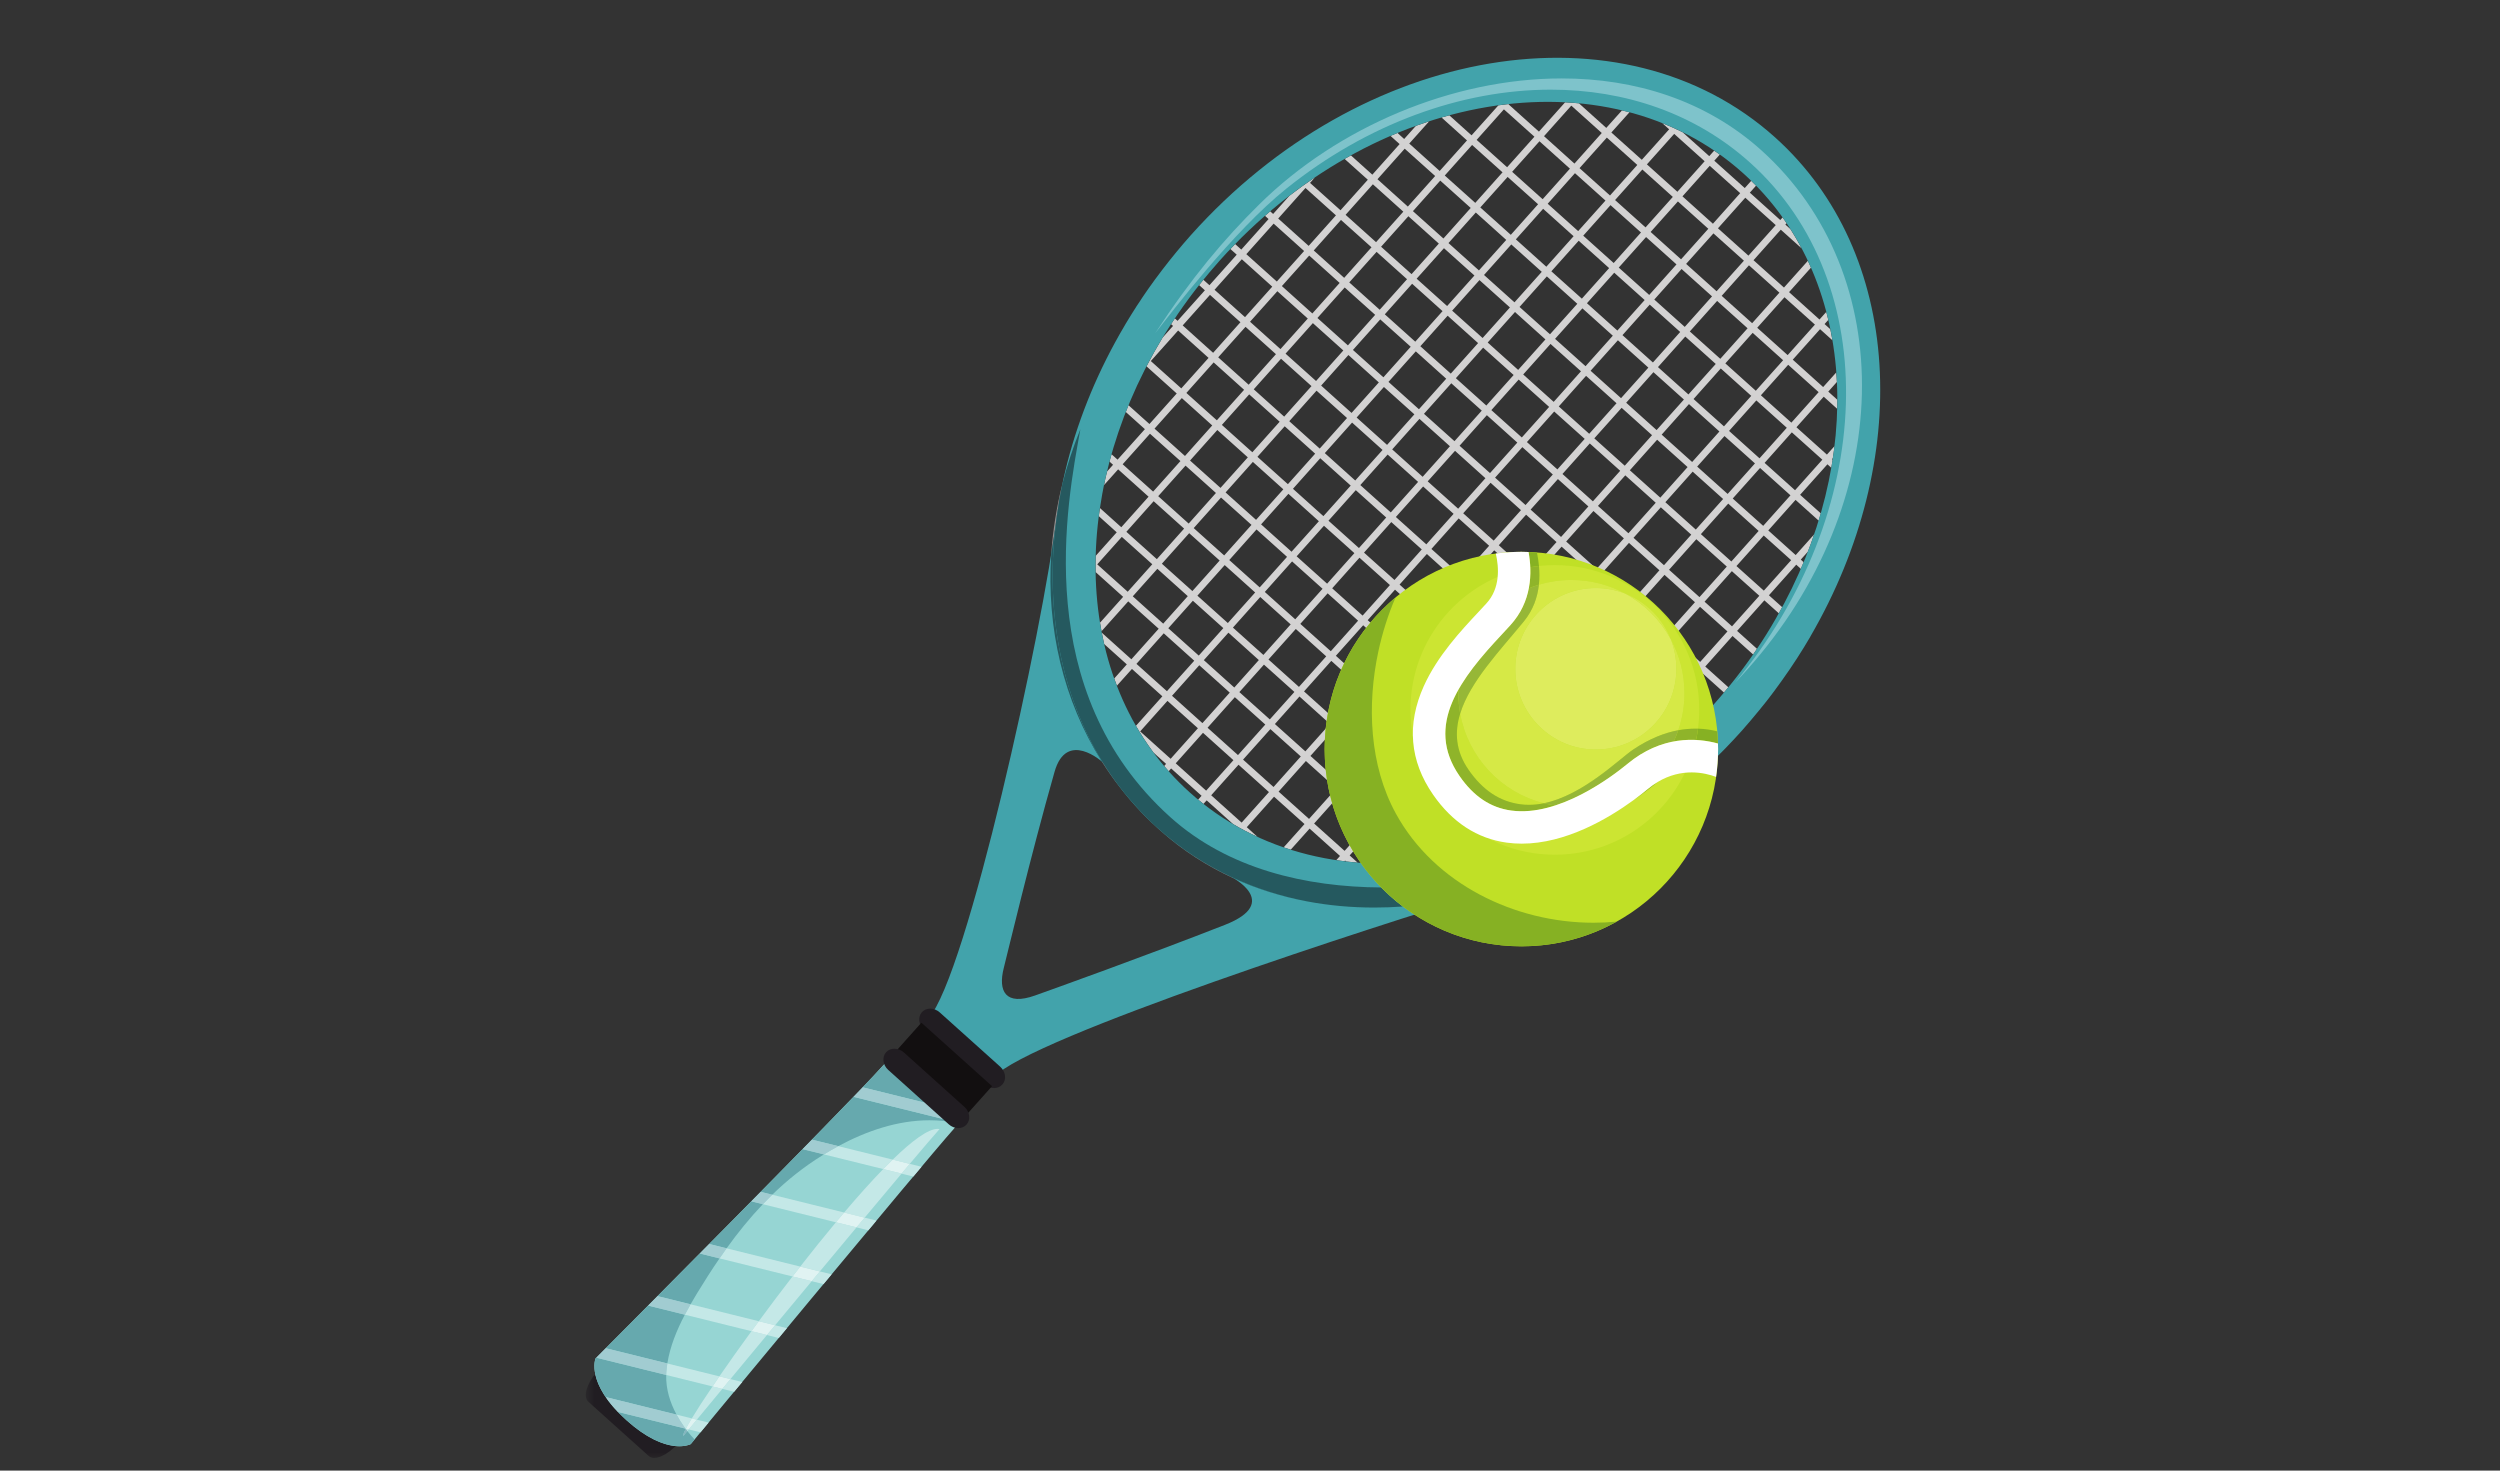 <svg width="204" height="120" viewBox="0 0 204 120" fill="none" xmlns="http://www.w3.org/2000/svg">
<rect x="0" y="0" width="204" height="120" fill="#333333" stroke="none"/>
<g id="1">
<g id="Clip path group">
<mask id="mask0_1975_3189" style="mask-type:luminance" maskUnits="userSpaceOnUse" x="47" y="110" width="11" height="10">
<g id="d120456079">
<path id="Vector" d="M47.74 110.416H57.012V119.266H47.74V110.416Z" fill="white"/>
</g>
</mask>
<g mask="url(#mask0_1975_3189)">
<g id="Group">
<path id="Vector_2" d="M55.283 117.83C54.441 118.779 53.39 119.217 52.939 118.812L48.004 114.377C47.553 113.972 47.875 112.875 48.718 111.93C49.568 110.985 50.615 110.544 51.069 110.949L56.001 115.384C56.452 115.789 56.133 116.886 55.283 117.83Z" fill="#211D22"/>
</g>
</g>
</g>
<path id="Vector_3" d="M48.59 110.857C48.59 110.857 47.777 112.888 51.112 115.881C54.441 118.874 56.363 117.84 56.363 117.84C56.363 117.84 75.269 94.991 77.833 92.116C80.398 89.245 75.163 83.477 72.068 86.937C68.973 90.401 48.59 110.857 48.59 110.857Z" fill="#96D5D3"/>
<path id="Vector_4" d="M56.087 116.777C56.044 116.717 55.998 116.661 55.955 116.602C55.958 116.596 55.962 116.589 55.965 116.586L56.199 116.642C56.163 116.688 56.123 116.731 56.087 116.777ZM56.861 115.845L56.449 115.743C56.861 115.061 57.437 114.169 58.141 113.135L58.941 113.333C58.145 114.291 57.44 115.144 56.861 115.845ZM59.6 112.533L58.701 112.312C59.471 111.193 60.36 109.942 61.319 108.625L62.583 108.937C61.526 110.215 60.515 111.43 59.6 112.533ZM63.248 108.141L61.918 107.811C62.794 106.619 63.722 105.385 64.67 104.16L66.234 104.545C65.23 105.754 64.222 106.965 63.248 108.141ZM66.899 103.748L65.299 103.353C66.267 102.112 67.248 100.894 68.21 99.738L69.892 100.153C68.927 101.309 67.92 102.52 66.899 103.748ZM70.557 99.36L68.881 98.942C69.997 97.628 71.077 96.419 72.072 95.395L73.566 95.767C72.677 96.824 71.653 98.046 70.557 99.36ZM74.235 94.971L72.842 94.625C74.429 93.078 75.736 92.116 76.51 92.116C76.563 92.116 76.615 92.12 76.665 92.129L76.618 92.189C76.2 92.653 75.358 93.641 74.235 94.971Z" fill="#C4E8E7"/>
<path id="Vector_5" d="M56.364 117.84C56.364 117.84 56.472 117.708 56.679 117.461C56.475 117.705 56.364 117.84 56.364 117.84Z" fill="#ADC6D0"/>
<path id="Vector_6" d="M55.435 118.015C55.339 118.015 55.237 118.011 55.125 118.001C54.23 117.919 52.864 117.458 51.112 115.881C49.354 114.304 48.748 112.994 48.57 112.108C48.521 111.864 48.501 111.654 48.501 111.476C48.501 111.074 48.59 110.857 48.59 110.857C48.59 110.857 48.873 110.574 49.38 110.063C49.018 110.425 48.771 110.676 48.662 110.788L54.361 112.197C54.335 113.352 54.668 114.436 55.208 115.433L49.426 114.001C49.68 114.38 50.006 114.785 50.417 115.213L55.935 116.576C55.942 116.586 55.949 116.592 55.955 116.602C55.787 116.925 55.718 117.122 55.761 117.168C55.86 117.05 55.968 116.922 56.087 116.777C56.271 117.01 56.469 117.241 56.679 117.461C56.472 117.708 56.363 117.84 56.363 117.84C56.363 117.84 56.044 118.015 55.435 118.015ZM54.454 111.258L49.429 110.014C51.382 108.055 56.432 102.975 61.309 98.029L62.247 98.263C61.18 99.386 60.202 100.594 59.29 101.862L57.868 101.51C57.611 101.77 57.354 102.03 57.101 102.287L58.714 102.685C58.066 103.623 57.453 104.591 56.854 105.576C56.683 105.859 56.515 106.142 56.35 106.432L53.654 105.763C53.394 106.03 53.137 106.287 52.89 106.537L55.883 107.278C55.224 108.536 54.681 109.856 54.454 111.258ZM61.358 97.977C63.017 96.294 64.654 94.628 66.142 93.111C65.931 93.328 65.714 93.548 65.497 93.769L67.232 94.2C67.182 94.227 67.136 94.26 67.087 94.289C65.582 95.221 64.239 96.298 63.014 97.489L62.072 97.256C61.835 97.496 61.598 97.736 61.358 97.977ZM68.404 93.525L66.254 92.995C68.993 90.193 71.206 87.902 72.068 86.937C72.747 86.18 73.527 85.864 74.304 85.864C74.515 85.864 74.722 85.887 74.93 85.93C75.252 87.451 76.694 88.712 78.248 88.936C78.601 89.854 78.633 90.835 78.159 91.662C77.386 91.494 76.612 91.415 75.838 91.415C73.25 91.415 70.709 92.284 68.404 93.525ZM70.396 88.725C70.162 88.969 69.912 89.229 69.648 89.502L78.133 91.603L76.655 90.272L70.396 88.725Z" fill="#66A9AE"/>
<path id="Vector_7" d="M55.761 117.169C55.718 117.123 55.787 116.925 55.955 116.603C55.998 116.662 56.044 116.718 56.087 116.777C55.968 116.922 55.86 117.05 55.761 117.169Z" fill="#85B5BE"/>
<path id="Vector_8" d="M57.16 116.879L56.199 116.642C56.396 116.405 56.617 116.135 56.86 115.845L57.822 116.082C57.785 116.122 57.753 116.161 57.72 116.201C57.512 116.454 57.325 116.681 57.16 116.879ZM55.965 116.586L55.935 116.576C55.892 116.514 55.846 116.454 55.803 116.392C55.586 116.082 55.385 115.763 55.208 115.434L56.449 115.743C56.245 116.076 56.083 116.359 55.965 116.586Z" fill="#C4E8E7"/>
<path id="Vector_9" d="M56.199 116.642L55.965 116.586C56.083 116.359 56.245 116.076 56.449 115.743L56.86 115.845C56.617 116.135 56.396 116.405 56.199 116.642Z" fill="#E0F3F2"/>
<path id="Vector_10" d="M55.935 116.576L50.417 115.213C50.006 114.785 49.68 114.38 49.426 114.001L55.208 115.434C55.386 115.763 55.587 116.082 55.804 116.392C55.847 116.454 55.893 116.514 55.935 116.576Z" fill="#A1CCD1"/>
<path id="Vector_11" d="M59.919 113.547C60.127 113.297 60.344 113.037 60.564 112.773C60.344 113.037 60.13 113.297 59.919 113.547Z" fill="white"/>
<path id="Vector_12" d="M59.903 113.57L58.941 113.333C59.155 113.076 59.376 112.806 59.6 112.533L60.564 112.773C60.344 113.037 60.126 113.297 59.919 113.547C59.912 113.554 59.906 113.564 59.903 113.57ZM58.141 113.135L54.361 112.197C54.365 112.026 54.374 111.855 54.398 111.68C54.411 111.539 54.431 111.397 54.453 111.259L58.701 112.312C58.507 112.596 58.319 112.869 58.141 113.135Z" fill="#C4E8E7"/>
<path id="Vector_13" d="M58.941 113.333L58.141 113.136C58.319 112.869 58.507 112.596 58.701 112.312L59.6 112.533C59.376 112.806 59.155 113.076 58.941 113.333Z" fill="#E0F3F2"/>
<path id="Vector_14" d="M54.361 112.197L48.662 110.788C48.771 110.676 49.018 110.426 49.38 110.064C49.393 110.05 49.41 110.031 49.429 110.014L54.453 111.259C54.431 111.397 54.411 111.539 54.398 111.68C54.374 111.855 54.365 112.026 54.361 112.197Z" fill="#A1CCD1"/>
<path id="Vector_15" d="M63.547 109.178H63.544C63.764 108.915 63.985 108.645 64.209 108.378C63.985 108.645 63.764 108.915 63.547 109.178Z" fill="white"/>
<path id="Vector_16" d="M63.544 109.178L62.583 108.938C62.804 108.674 63.024 108.408 63.248 108.141L64.209 108.378C63.986 108.645 63.765 108.915 63.544 109.178ZM61.319 108.625L55.883 107.278C56.034 106.992 56.189 106.712 56.35 106.432L61.918 107.812C61.717 108.085 61.516 108.358 61.319 108.625Z" fill="#C4E8E7"/>
<path id="Vector_17" d="M62.583 108.938L61.318 108.625C61.516 108.358 61.717 108.085 61.918 107.812L63.248 108.141C63.024 108.407 62.803 108.674 62.583 108.938Z" fill="#E0F3F2"/>
<path id="Vector_18" d="M55.883 107.278L52.89 106.537C53.137 106.287 53.393 106.03 53.654 105.764L56.35 106.432C56.189 106.712 56.034 106.992 55.883 107.278Z" fill="#A1CCD1"/>
<path id="Vector_19" d="M67.195 104.782L66.234 104.545C66.454 104.278 66.675 104.015 66.899 103.748L67.86 103.985C67.64 104.252 67.416 104.516 67.195 104.782ZM64.67 104.16L58.714 102.685C58.901 102.408 59.093 102.135 59.29 101.862L65.299 103.353C65.088 103.62 64.881 103.89 64.67 104.16Z" fill="#C4E8E7"/>
<path id="Vector_20" d="M66.234 104.545L64.67 104.16C64.881 103.89 65.088 103.62 65.299 103.354L66.899 103.749C66.675 104.015 66.454 104.279 66.234 104.545Z" fill="#E0F3F2"/>
<path id="Vector_21" d="M58.714 102.685L57.101 102.287C57.354 102.03 57.611 101.77 57.868 101.51L59.29 101.862C59.093 102.135 58.902 102.409 58.714 102.685Z" fill="#A1CCD1"/>
<path id="Vector_22" d="M70.853 100.394C71.057 100.147 71.258 99.906 71.459 99.666C71.262 99.906 71.061 100.147 70.853 100.394ZM61.309 98.03H61.305C61.325 98.013 61.341 97.993 61.358 97.977C61.341 97.993 61.325 98.013 61.309 98.03Z" fill="white"/>
<path id="Vector_23" d="M70.853 100.394L69.892 100.153C70.116 99.887 70.34 99.62 70.557 99.36L71.515 99.597C71.499 99.62 71.479 99.643 71.459 99.666C71.258 99.906 71.058 100.147 70.853 100.394ZM68.21 99.739L62.247 98.263C62.497 98 62.754 97.743 63.014 97.49L68.881 98.942C68.661 99.202 68.437 99.469 68.21 99.739Z" fill="#C4E8E7"/>
<path id="Vector_24" d="M69.892 100.153L68.21 99.738C68.437 99.468 68.66 99.201 68.881 98.941L70.557 99.359C70.34 99.62 70.116 99.886 69.892 100.153Z" fill="#E0F3F2"/>
<path id="Vector_25" d="M62.247 98.263L61.309 98.03C61.325 98.013 61.342 97.993 61.358 97.977C61.598 97.737 61.835 97.496 62.072 97.256L63.014 97.49C62.754 97.743 62.497 98 62.247 98.263Z" fill="#A1CCD1"/>
<path id="Vector_26" d="M66.142 93.111C66.178 93.071 66.218 93.032 66.254 92.996C66.218 93.032 66.178 93.075 66.142 93.111Z" fill="white"/>
<path id="Vector_27" d="M74.524 96.005L73.566 95.768C73.797 95.491 74.02 95.224 74.234 94.971L75.193 95.208C75.011 95.422 74.827 95.642 74.636 95.873C74.6 95.916 74.561 95.959 74.524 96.005ZM72.071 95.395L67.231 94.2C67.613 93.967 68.005 93.739 68.404 93.525L72.842 94.625C72.592 94.869 72.335 95.126 72.071 95.395Z" fill="#C4E8E7"/>
<path id="Vector_28" d="M73.567 95.767L72.072 95.395C72.335 95.126 72.592 94.869 72.842 94.625L74.235 94.971C74.021 95.224 73.797 95.491 73.567 95.767Z" fill="#E0F3F2"/>
<path id="Vector_29" d="M67.232 94.201L65.497 93.769C65.714 93.549 65.931 93.328 66.142 93.111C66.178 93.075 66.218 93.032 66.254 92.996L68.404 93.526C68.005 93.74 67.614 93.967 67.232 94.201Z" fill="#A1CCD1"/>
<path id="Vector_30" d="M78.133 91.603L69.648 89.502C69.912 89.229 70.162 88.969 70.396 88.725L76.655 90.273L78.133 91.603Z" fill="#A1CCD1"/>
<path id="Vector_31" d="M81.113 87.882C83.974 84.679 112.829 75.358 120.727 72.984C118.508 71.413 100.433 71.535 100.433 71.535C100.433 71.535 104.637 73.633 99.949 75.47C93.525 77.989 85.962 80.695 84.461 81.232C82.064 82.088 81.415 80.906 81.913 78.966C82.216 77.788 84.086 69.882 86.051 62.981C87.036 59.518 89.969 62.188 89.969 62.188C89.969 62.188 88.471 37.297 86.249 42.002C85.077 51.553 78.887 79.605 75.775 83.085C72.667 86.565 78.255 91.083 81.113 87.882Z" fill="#42A3AB"/>
<path id="Vector_32" d="M148.401 31.999L146.175 34.488L143.689 32.256L145.915 29.767L148.401 31.999ZM143.577 37.399L141.091 35.163L143.317 32.674L145.803 34.907L143.577 37.399ZM140.976 40.306L138.49 38.074L140.719 35.581L143.205 37.814L140.976 40.306ZM138.378 43.213L135.893 40.981L138.122 38.486L140.607 40.718L138.378 43.213ZM135.781 46.121L133.295 43.885L135.524 41.396L138.006 43.628L135.781 46.121ZM133.183 49.025L130.697 46.792L132.923 44.3L135.409 46.535L133.183 49.025ZM130.582 51.935L128.099 49.7L130.325 47.211L132.811 49.443L130.582 51.935ZM127.984 54.842L125.498 52.61L127.727 50.114L130.213 52.35L127.984 54.842ZM125.386 57.75L122.901 55.514L125.13 53.025L127.615 55.257L125.386 57.75ZM122.789 60.657L120.303 58.425L122.532 55.932L125.014 58.164L122.789 60.657ZM120.188 63.564L117.705 61.332L119.931 58.839L122.417 61.072L120.188 63.564ZM117.593 66.471L115.104 64.239L117.333 61.747L119.819 63.979L117.593 66.471ZM115.216 69.128L112.73 66.896L114.735 64.651L117.218 66.886L115.216 69.128ZM120.234 64.351L122.716 66.583L120.49 69.076L118.005 66.843L120.234 64.351ZM122.831 61.444L125.317 63.676L123.088 66.168L120.602 63.936L122.831 61.444ZM125.429 58.536L127.915 60.769L125.689 63.261L123.203 61.026L125.429 58.536ZM128.027 55.629L130.513 57.865L128.287 60.354L125.801 58.122L128.027 55.629ZM130.628 52.722L133.114 54.954L130.885 57.45L128.399 55.214L130.628 52.722ZM133.226 49.815L135.708 52.05L133.482 54.539L130.997 52.307L133.226 49.815ZM135.823 46.908L138.309 49.14L136.08 51.632L133.598 49.4L135.823 46.908ZM138.421 44L140.907 46.233L138.678 48.725L136.195 46.493L138.421 44ZM141.022 41.093L143.505 43.325L141.279 45.818L138.793 43.586L141.022 41.093ZM143.62 38.186L146.102 40.418L143.877 42.91L141.391 40.678L143.62 38.186ZM146.214 35.279L148.703 37.511L146.475 40.003L143.992 37.771L146.214 35.279ZM128.33 61.141L130.565 63.153L128.34 65.645L126.104 63.633L128.33 61.141ZM130.928 58.234L133.163 60.245L130.937 62.738L128.699 60.726L130.928 58.234ZM133.525 55.326L135.761 57.338L133.535 59.831L131.3 57.819L133.525 55.326ZM136.123 52.419L138.362 54.431L136.133 56.923L133.897 54.911L136.123 52.419ZM138.721 49.515L140.96 51.524L138.734 54.013L136.495 52.004L138.721 49.515ZM141.319 46.605L143.561 48.616L141.332 51.109L139.093 49.1L141.319 46.605ZM143.92 43.697L146.158 45.709L143.929 48.198L141.694 46.19L143.92 43.697ZM145.872 28.977L143.389 26.745L145.615 24.256L148.098 26.488L145.872 28.977ZM143.274 31.887L140.788 29.652L143.017 27.159L145.503 29.395L143.274 31.887ZM140.676 34.791L138.194 32.559L140.416 30.067L142.902 32.302L140.676 34.791ZM138.079 37.699L135.593 35.466L137.819 32.974L140.304 35.209L138.079 37.699ZM135.481 40.609L132.995 38.373L135.221 35.881L137.707 38.113L135.481 40.609ZM132.88 43.513L130.394 41.281L132.623 38.788L135.109 41.024L132.88 43.513ZM130.282 46.42L127.8 44.188L130.025 41.696L132.508 43.931L130.282 46.42ZM127.684 49.331L125.199 47.095L127.428 44.606L129.91 46.838L127.684 49.331ZM125.083 52.238L122.601 50.002L124.827 47.51L127.312 49.746L125.083 52.238ZM122.489 55.145L120.003 52.91L122.229 50.421L124.715 52.65L122.489 55.145ZM119.888 58.049L117.405 55.817L119.631 53.325L122.117 55.557L119.888 58.049ZM117.29 60.96L114.804 58.724L117.033 56.235L119.516 58.464L117.29 60.96ZM114.689 63.864L112.207 61.635L114.432 59.139L116.918 61.375L114.689 63.864ZM112.315 66.524L109.829 64.288L111.835 62.046L114.32 64.282L112.315 66.524ZM109.718 69.431L107.232 67.199L109.461 64.707L111.947 66.939L109.718 69.431ZM142.975 26.372L140.489 24.14L142.715 21.648L145.2 23.88L142.975 26.372ZM140.377 29.28L137.888 27.047L140.117 24.555L142.603 26.787L140.377 29.28ZM137.776 32.187L135.29 29.955L137.519 27.462L140.005 29.698L137.776 32.187ZM135.178 35.094L132.696 32.862L134.921 30.37L137.407 32.602L135.178 35.094ZM132.58 38.002L130.095 35.769L132.324 33.277L134.806 35.509L132.58 38.002ZM129.979 40.909L127.497 38.676L129.726 36.184L132.208 38.416L129.979 40.909ZM127.382 43.816L124.899 41.584L127.125 39.091L129.611 41.324L127.382 43.816ZM124.784 46.723L122.301 44.491L124.527 41.998L127.013 44.231L124.784 46.723ZM122.186 49.63L119.7 47.398L121.929 44.906L124.412 47.141L122.186 49.63ZM119.588 52.538L117.103 50.305L119.328 47.813L121.814 50.045L119.588 52.538ZM116.991 55.445L114.505 53.213L116.734 50.72L119.22 52.953L116.991 55.445ZM114.39 58.352L111.904 56.12L114.133 53.627L116.619 55.86L114.39 58.352ZM111.795 61.259L109.306 59.027L111.535 56.535L114.021 58.767L111.795 61.259ZM109.418 63.92L106.932 61.684L108.937 59.442L111.42 61.678L109.418 63.92ZM106.817 66.824L104.334 64.595L106.56 62.099L109.046 64.335L106.817 66.824ZM142.672 20.861L140.186 18.629L142.415 16.133L144.901 18.369L142.672 20.861ZM140.074 23.768L137.588 21.533L139.817 19.044L142.303 21.273L140.074 23.768ZM137.476 26.675L134.99 24.443L137.216 21.951L139.702 24.183L137.476 26.675ZM134.878 29.579L132.393 27.347L134.618 24.855L137.104 27.09L134.878 29.579ZM132.277 32.49L129.792 30.254L132.021 27.765L134.506 29.997L132.277 32.49ZM129.68 35.397L127.197 33.165L129.423 30.669L131.909 32.905L129.68 35.397ZM127.082 38.304L124.596 36.072L126.822 33.58L129.311 35.812L127.082 38.304ZM124.484 41.212L121.998 38.976L124.224 36.487L126.71 38.719L124.484 41.212ZM121.886 44.116L119.397 41.883L121.63 39.394L124.112 41.627L121.886 44.116ZM119.285 47.026L116.803 44.794L119.029 42.301L121.514 44.534L119.285 47.026ZM116.688 49.933L114.205 47.701L116.431 45.205L118.913 47.441L116.688 49.933ZM114.09 52.841L111.604 50.605L113.833 48.116L116.316 50.348L114.09 52.841ZM111.489 55.748L109.006 53.512L111.235 51.02L113.718 53.255L111.489 55.748ZM108.894 58.655L106.409 56.419L108.634 53.927L111.12 56.163L108.894 58.655ZM106.517 61.312L104.031 59.08L106.037 56.834L108.519 59.07L106.517 61.312ZM103.92 64.219L101.434 61.984L103.663 59.495L106.145 61.727L103.92 64.219ZM101.318 67.126L98.833 64.894L101.062 62.402L103.547 64.634L101.318 67.126ZM139.774 18.257L137.289 16.021L139.514 13.529L142 15.761L139.774 18.257ZM137.173 21.161L134.691 18.928L136.917 16.436L139.399 18.668L137.173 21.161ZM134.576 24.068L132.09 21.835L134.319 19.343L136.801 21.575L134.576 24.068ZM131.978 26.975L129.495 24.743L131.721 22.254L134.204 24.483L131.978 26.975ZM129.38 29.882L126.894 27.65L129.123 25.161L131.606 27.393L129.38 29.882ZM126.782 32.793L124.293 30.557L126.522 28.065L129.008 30.297L126.782 32.793ZM124.181 35.697L121.695 33.465L123.924 30.972L126.41 33.204L124.181 35.697ZM121.584 38.604L119.101 36.372L121.327 33.879L123.813 36.115L121.584 38.604ZM118.986 41.511L116.5 39.279L118.729 36.787L121.211 39.022L118.986 41.511ZM116.388 44.419L113.902 42.186L116.128 39.697L118.614 41.929L116.388 44.419ZM113.79 47.326L111.304 45.093L113.53 42.601L116.016 44.833L113.79 47.326ZM111.189 50.233L108.707 48.004L110.932 45.508L113.418 47.741L111.189 50.233ZM108.592 53.14L106.106 50.908L108.335 48.416L110.82 50.648L108.592 53.14ZM105.994 56.051L103.508 53.815L105.737 51.323L108.219 53.558L105.994 56.051ZM103.617 58.704L101.131 56.475L103.139 54.233L105.622 56.462L103.617 58.704ZM101.019 61.615L98.536 59.383L100.762 56.89L103.248 59.123L101.019 61.615ZM98.421 64.519L95.939 62.287L98.164 59.797L100.647 62.03L98.421 64.519ZM136.874 15.649L134.388 13.413L136.614 10.924L139.099 13.157L136.874 15.649ZM134.276 18.556L131.79 16.324L134.016 13.832L136.502 16.067L134.276 18.556ZM131.678 21.463L129.192 19.231L131.418 16.739L133.904 18.971L131.678 21.463ZM129.08 24.371L126.591 22.138L128.82 19.643L131.306 21.878L129.08 24.371ZM126.479 27.278L123.994 25.046L126.223 22.553L128.708 24.789L126.479 27.278ZM123.882 30.185L121.396 27.95L123.622 25.46L126.107 27.696L123.882 30.185ZM121.284 33.092L118.798 30.86L121.024 28.368L123.513 30.6L121.284 33.092ZM118.686 36L116.197 33.767L118.426 31.275L120.912 33.507L118.686 36ZM116.088 38.907L113.603 36.671L115.825 34.179L118.314 36.414L116.088 38.907ZM113.487 41.814L111.002 39.582L113.231 37.09L115.716 39.322L113.487 41.814ZM110.89 44.721L108.404 42.489L110.633 39.997L113.115 42.229L110.89 44.721ZM108.292 47.629L105.806 45.396L108.035 42.901L110.518 45.136L108.292 47.629ZM105.691 50.536L103.208 48.304L105.434 45.811L107.92 48.044L105.691 50.536ZM103.093 53.443L100.607 51.211L102.836 48.715L105.319 50.951L103.093 53.443ZM100.719 56.103L98.233 53.868L100.239 51.626L102.721 53.861L100.719 56.103ZM98.118 59.007L95.636 56.775L97.861 54.283L100.347 56.518L98.118 59.007ZM95.524 61.918L93.038 59.682L95.264 57.19L97.749 59.425L95.524 61.918ZM131.375 15.952L128.889 13.72L131.118 11.227L133.604 13.46L131.375 15.952ZM128.778 18.859L126.292 16.624L128.517 14.131L131.007 16.367L128.778 18.859ZM126.18 21.766L123.694 19.531L125.92 17.038L128.406 19.274L126.18 21.766ZM123.582 24.67L121.096 22.438L123.322 19.946L125.808 22.181L123.582 24.67ZM120.981 27.581L118.495 25.349L120.724 22.856L123.21 25.088L120.981 27.581ZM118.383 30.488L115.901 28.253L118.126 25.763L120.612 27.996L118.383 30.488ZM115.786 33.395L113.3 31.163L115.529 28.671L118.011 30.903L115.786 33.395ZM113.184 36.303L110.702 34.07L112.928 31.578L115.413 33.81L113.184 36.303ZM110.587 39.21L108.104 36.974L110.33 34.482L112.816 36.717L110.587 39.21ZM107.989 42.117L105.506 39.885L107.732 37.392L110.218 39.625L107.989 42.117ZM105.391 45.021L102.905 42.789L105.134 40.296L107.62 42.532L105.391 45.021ZM102.793 47.931L100.308 45.699L102.533 43.203L105.022 45.439L102.793 47.931ZM100.192 50.839L97.707 48.606L99.936 46.111L102.421 48.346L100.192 50.839ZM97.819 53.496L95.333 51.264L97.338 49.021L99.824 51.254L97.819 53.496ZM95.221 56.403L92.735 54.171L94.961 51.678L97.45 53.914L95.221 56.403ZM128.475 13.348L125.992 11.112L128.218 8.62L130.704 10.852L128.475 13.348ZM125.88 16.255L123.391 14.019L125.62 11.527L128.106 13.762L125.88 16.255ZM123.282 19.162L120.793 16.927L123.022 14.437L125.508 16.666L123.282 19.162ZM120.681 22.066L118.196 19.834L120.425 17.341L122.91 19.577L120.681 22.066ZM118.084 24.973L115.598 22.741L117.827 20.252L120.313 22.481L118.084 24.973ZM115.486 27.881L113 25.648L115.229 23.156L117.712 25.388L115.486 27.881ZM112.885 30.788L110.399 28.555L112.628 26.063L115.114 28.295L112.885 30.788ZM110.287 33.695L107.805 31.463L110.03 28.97L112.513 31.206L110.287 33.695ZM107.689 36.605L105.204 34.37L107.429 31.878L109.918 34.11L107.689 36.605ZM105.092 39.509L102.606 37.277L104.832 34.785L107.317 37.02L105.092 39.509ZM102.494 42.42L100.008 40.184L102.234 37.692L104.72 39.928L102.494 42.42ZM99.893 45.324L97.407 43.092L99.636 40.599L102.122 42.831L99.893 45.324ZM97.298 48.231L94.809 45.999L97.038 43.507L99.524 45.739L97.298 48.231ZM94.918 50.891L92.435 48.659L94.441 46.414L96.923 48.646L94.918 50.891ZM122.98 13.647L120.494 11.415L122.719 8.922L125.209 11.155L122.98 13.647ZM120.382 16.554L117.893 14.322L120.122 11.83L122.607 14.062L120.382 16.554ZM117.784 19.462L115.295 17.229L117.524 14.737L120.01 16.969L117.784 19.462ZM115.183 22.369L112.697 20.133L114.923 17.644L117.409 19.877L115.183 22.369ZM112.585 25.276L110.099 23.044L112.328 20.552L114.814 22.784L112.585 25.276ZM109.988 28.183L107.502 25.948L109.727 23.459L112.213 25.691L109.988 28.183ZM107.39 31.091L104.901 28.858L107.13 26.366L109.615 28.598L107.39 31.091ZM104.789 33.998L102.306 31.766L104.532 29.273L107.018 31.506L104.789 33.998ZM102.191 36.905L99.705 34.673L101.934 32.18L104.42 34.413L102.191 36.905ZM99.593 39.812L97.107 37.58L99.333 35.088L101.822 37.32L99.593 39.812ZM96.996 42.723L94.51 40.487L96.739 37.995L99.221 40.227L96.996 42.723ZM94.398 45.627L91.912 43.395L94.138 40.899L96.623 43.134L94.398 45.627ZM92.021 48.287L89.535 46.051L91.54 43.809L94.026 46.042L92.021 48.287ZM114.88 16.857L112.401 14.625L114.623 12.133L117.109 14.362L114.88 16.857ZM112.286 19.761L109.8 17.529L112.026 15.037L114.511 17.272L112.286 19.761ZM109.685 22.672L107.202 20.439L109.424 17.947L111.914 20.179L109.685 22.672ZM107.087 25.579L104.601 23.343L106.83 20.854L109.316 23.087L107.087 25.579ZM104.486 28.486L102.003 26.254L104.232 23.762L106.715 25.994L104.486 28.486ZM101.891 31.393L99.406 29.158L101.635 26.669L104.117 28.901L101.891 31.393ZM99.294 34.297L96.808 32.065L99.034 29.573L101.519 31.808L99.294 34.297ZM96.693 37.208L94.21 34.976L96.436 32.483L98.918 34.716L96.693 37.208ZM94.095 40.115L91.609 37.883L93.838 35.391L96.324 37.623L94.095 40.115ZM106.787 20.064L104.301 17.832L106.527 15.339L109.013 17.572L106.787 20.064ZM104.189 22.975L101.7 20.739L103.929 18.247L106.415 20.482L104.189 22.975ZM101.592 25.879L99.106 23.646L101.332 21.154L103.817 23.39L101.592 25.879ZM98.991 28.789L96.508 26.554L98.734 24.061L101.22 26.294L98.991 28.789ZM96.393 31.693L93.907 29.461L96.136 26.968L98.619 29.204L96.393 31.693ZM149.026 25.451L148.47 26.073L145.987 23.837L147.775 21.839C147.693 21.651 147.61 21.467 147.522 21.282L145.572 23.465L143.087 21.233L145.312 18.741L147.014 20.268C146.731 19.732 146.425 19.211 146.102 18.698L145.684 18.326L145.786 18.214C145.678 18.056 145.572 17.898 145.46 17.743L145.269 17.954L142.787 15.721L143.294 15.149C143.166 15.017 143.034 14.885 142.899 14.757L142.372 15.346L139.886 13.114L140.337 12.613C140.183 12.501 140.031 12.396 139.876 12.291L139.475 12.742L137.295 10.786C136.752 10.516 136.202 10.272 135.639 10.045L136.202 10.552L133.973 13.041L131.487 10.812L132.962 9.163C132.758 9.11 132.557 9.057 132.353 9.008L131.072 10.437L128.843 8.432C128.468 8.399 128.089 8.369 127.711 8.35L125.577 10.74L123.091 8.508L123.105 8.491C122.825 8.521 122.548 8.557 122.268 8.597L120.079 11.043L118.265 9.41C118.054 9.466 117.84 9.525 117.629 9.588L119.707 11.458L117.478 13.95L114.995 11.714L116.619 9.9C116.26 10.016 115.901 10.137 115.542 10.266L114.58 11.342L114.034 10.849C113.846 10.928 113.655 11.01 113.464 11.089L114.208 11.757L111.983 14.253L110.234 12.679C110.063 12.775 109.892 12.87 109.721 12.969L111.614 14.668L109.385 17.157L106.899 14.925L107.304 14.47C106.6 14.944 105.898 15.448 105.213 15.978L103.887 17.46L103.646 17.242C103.508 17.364 103.363 17.486 103.222 17.611L103.515 17.875L101.289 20.367L100.788 19.916C100.657 20.048 100.528 20.186 100.4 20.321L100.917 20.782L98.691 23.274L98.194 22.83C98.075 22.975 97.96 23.12 97.845 23.261L98.319 23.689L96.09 26.182L95.866 25.981C95.761 26.136 95.659 26.294 95.557 26.451L95.721 26.596L94.865 27.551C94.398 28.325 93.963 29.105 93.555 29.892L96.021 32.108L93.795 34.6L92.083 33.066C92.011 33.251 91.938 33.435 91.866 33.619L93.423 35.019L91.194 37.508L90.7 37.066C90.644 37.267 90.588 37.468 90.536 37.666L90.825 37.926L90.335 38.476C90.243 38.844 90.16 39.213 90.088 39.585L91.24 38.298L93.723 40.53L91.497 43.023L89.755 41.455C89.722 41.676 89.689 41.9 89.663 42.12L91.125 43.437L89.41 45.357C89.397 45.801 89.393 46.239 89.4 46.68L91.648 48.702L89.762 50.812C89.798 51.046 89.838 51.28 89.884 51.51L92.063 49.071L94.549 51.303L92.32 53.799L89.903 51.626C89.963 51.935 90.032 52.248 90.101 52.554L91.948 54.214L90.921 55.366C90.993 55.563 91.062 55.758 91.138 55.955L92.366 54.586L94.849 56.818L92.692 59.228C93.127 59.982 93.608 60.713 94.128 61.414L95.152 62.333L94.997 62.507C95.115 62.649 95.241 62.79 95.362 62.932L95.563 62.705L98.049 64.937L97.769 65.25C97.914 65.368 98.059 65.487 98.201 65.599L98.464 65.309L100.624 67.248C101.272 67.634 101.934 67.979 102.616 68.292L101.737 67.499L103.962 65.01L106.448 67.242L104.746 69.145C104.934 69.211 105.128 69.273 105.322 69.336L106.863 67.614L109.345 69.846L109.039 70.189C109.263 70.221 109.484 70.251 109.704 70.277L109.76 70.218L109.849 70.297C110.159 70.333 110.475 70.366 110.788 70.393L110.132 69.803L112.358 67.311L114.844 69.543L114.021 70.465C114.281 70.455 114.541 70.445 114.801 70.429L115.255 69.915L115.746 70.356C115.993 70.333 116.243 70.307 116.493 70.277L115.631 69.5L117.636 67.258L120.122 69.49L119.967 69.662C120.286 69.586 120.609 69.507 120.928 69.421L123.131 66.955L124.56 68.236C124.751 68.16 124.945 68.088 125.136 68.009L123.503 66.54L125.732 64.048L127.968 66.06L126.93 67.219C127.378 67.008 127.826 66.787 128.271 66.554L128.382 66.432L128.429 66.475C128.6 66.382 128.778 66.287 128.949 66.192L128.751 66.017L130.98 63.525L131.935 64.381C132.093 64.275 132.251 64.17 132.412 64.058L131.352 63.11L133.578 60.617L135.129 62.01C135.274 61.888 135.418 61.773 135.563 61.651L133.95 60.203L136.179 57.71L138.039 59.383C138.171 59.251 138.299 59.119 138.431 58.988L136.548 57.295L138.773 54.803L140.676 56.512C140.798 56.37 140.917 56.228 141.035 56.084L139.149 54.388L141.374 51.896L143.057 53.407C143.162 53.255 143.268 53.097 143.37 52.943L141.747 51.481L143.972 48.988L145.154 50.049C145.246 49.881 145.339 49.716 145.428 49.548L144.344 48.574L146.573 46.078L146.949 46.42C147.028 46.239 147.103 46.058 147.176 45.877L146.945 45.663L147.525 45.014C147.706 44.547 147.874 44.076 148.035 43.605L146.527 45.294L144.292 43.283L146.517 40.79L148.401 42.483C148.46 42.285 148.519 42.087 148.578 41.89L146.889 40.375L149.118 37.886L149.434 38.173C149.474 37.952 149.51 37.735 149.543 37.517L149.487 37.471L149.563 37.383C149.612 37.056 149.658 36.727 149.698 36.401L149.076 37.096L146.59 34.864L148.815 32.371L149.918 33.362C149.922 33.112 149.928 32.868 149.928 32.622L149.187 31.956L149.892 31.166C149.879 30.906 149.862 30.643 149.843 30.386L148.769 31.584L146.29 29.349L148.516 26.86L149.527 27.768C149.477 27.466 149.418 27.166 149.355 26.866L148.885 26.442L149.187 26.106C149.138 25.885 149.082 25.668 149.026 25.451Z" fill="#D3D2D2"/>
<path id="Vector_33" d="M97.084 64.661C87.582 56.123 86.983 40.728 94.763 27.726L94.806 27.65C94.921 27.463 95.036 27.278 95.148 27.094C95.181 27.048 95.207 27.002 95.234 26.959C95.346 26.781 95.458 26.607 95.57 26.429C95.606 26.379 95.642 26.323 95.678 26.267C95.787 26.099 95.902 25.928 96.017 25.764V25.76C96.05 25.708 96.09 25.655 96.126 25.599C96.238 25.438 96.35 25.276 96.465 25.115L96.511 25.046C96.659 24.838 96.808 24.634 96.959 24.427C96.982 24.394 97.005 24.364 97.028 24.331C97.19 24.117 97.354 23.897 97.519 23.683L97.565 23.624C97.743 23.396 97.924 23.166 98.105 22.939L98.125 22.916C98.316 22.679 98.513 22.442 98.711 22.208C98.971 21.898 99.234 21.592 99.507 21.286C111.976 7.336 131.108 4.132 142.24 14.135C151.588 22.537 152.318 37.574 144.927 50.441C144.838 50.599 144.749 50.75 144.657 50.905C144.601 50.997 144.548 51.093 144.492 51.185C144.397 51.34 144.305 51.491 144.209 51.646C144.153 51.735 144.097 51.823 144.041 51.916C143.939 52.077 143.834 52.238 143.732 52.396C143.676 52.479 143.626 52.558 143.57 52.64C143.422 52.867 143.267 53.094 143.113 53.322C143.053 53.41 142.988 53.496 142.928 53.585C142.823 53.733 142.718 53.885 142.609 54.033C142.527 54.148 142.441 54.263 142.359 54.375C142.296 54.461 142.234 54.546 142.171 54.629C142.138 54.668 142.109 54.711 142.079 54.754C141.993 54.866 141.908 54.978 141.822 55.086C141.75 55.182 141.681 55.274 141.608 55.363C141.529 55.468 141.45 55.567 141.368 55.669C141.243 55.824 141.118 55.978 140.992 56.133C140.61 56.597 140.222 57.058 139.817 57.51C127.345 71.46 108.213 74.663 97.084 64.661ZM143.564 57.941V57.944C143.62 57.875 143.672 57.809 143.725 57.74C143.814 57.631 143.903 57.523 143.989 57.417C144.061 57.322 144.133 57.233 144.206 57.141C144.252 57.078 144.298 57.019 144.347 56.96C144.453 56.818 144.561 56.68 144.667 56.538L144.677 56.522C144.703 56.489 144.726 56.459 144.752 56.426L144.805 56.354C145.012 56.074 145.213 55.797 145.414 55.514L145.45 55.468H145.447C146.27 54.316 147.031 53.14 147.725 51.949L147.722 51.945C156.105 37.541 155.334 20.634 144.851 11.214C132.435 0.053 111.087 3.625 97.173 19.189C96.366 20.097 95.603 21.023 94.882 21.964L94.839 22.02C94.691 22.214 94.546 22.405 94.401 22.603C94.361 22.656 94.322 22.712 94.279 22.764C94.16 22.929 94.039 23.097 93.92 23.265L93.877 23.324V23.321L93.841 23.373C93.808 23.419 93.775 23.465 93.742 23.512C93.66 23.627 93.584 23.745 93.502 23.857C93.446 23.943 93.387 24.029 93.328 24.111C93.295 24.163 93.262 24.213 93.225 24.262C93.156 24.364 93.094 24.463 93.028 24.565C92.959 24.661 92.896 24.759 92.834 24.855C92.797 24.911 92.761 24.96 92.725 25.016L92.709 25.046V25.049C92.662 25.115 92.623 25.181 92.58 25.25C92.504 25.369 92.429 25.487 92.353 25.609C92.277 25.731 92.201 25.856 92.123 25.981C92.047 26.106 91.968 26.231 91.895 26.356C91.859 26.416 91.823 26.471 91.79 26.531H91.793C83.21 41.004 83.908 58.092 94.473 67.581C106.889 78.743 128.234 75.17 142.151 59.607C142.635 59.057 143.106 58.504 143.564 57.941Z" fill="#42A3AB"/>
<path id="Vector_34" d="M141.562 55.731C153.109 41.867 153.764 23.113 142.807 13.272C138.339 9.255 132.607 7.316 126.539 7.316C119.285 7.316 111.558 10.091 104.95 15.405C100.627 18.879 95.606 25.477 94.266 27.186C97.206 22.682 99.876 19.521 102.771 16.663C109.164 10.358 118.528 6.4 127.434 6.4C133.417 6.4 139.192 8.188 143.716 12.254C154.969 22.369 154.755 41.011 142.55 54.664C142.224 55.03 141.895 55.382 141.562 55.731Z" fill="#7EC3CB"/>
<path id="Vector_35" d="M100.693 71.683C98.513 70.689 96.459 69.372 94.599 67.699C94.473 67.587 94.348 67.472 94.223 67.357C94.305 67.433 94.388 67.508 94.473 67.581C96.294 69.221 98.312 70.541 100.469 71.555C100.512 71.575 100.591 71.621 100.693 71.683Z" fill="#918F8F"/>
<path id="Vector_36" d="M106.636 73.55C104.588 73.165 102.593 72.546 100.693 71.684C100.591 71.621 100.512 71.575 100.469 71.555C102.422 72.474 104.493 73.136 106.636 73.55Z" fill="#25595F"/>
<path id="Vector_37" d="M91.757 64.716C91.082 63.887 90.463 63.024 89.9 62.129C89.946 62.165 89.969 62.188 89.969 62.188C89.969 62.188 89.969 62.188 89.969 62.184C90.509 63.064 91.108 63.91 91.757 64.716ZM85.781 45.205C85.91 43.309 86.209 41.399 86.687 39.499C86.512 40.333 86.367 41.166 86.252 41.995C86.252 41.998 86.249 41.998 86.249 42.002C86.246 42.035 86.242 42.068 86.236 42.097C86.209 42.295 86.186 42.492 86.16 42.687C86.061 43.441 85.933 44.283 85.781 45.205Z" fill="#918F8F"/>
<path id="Vector_38" d="M89.969 62.188C89.969 62.188 89.947 62.165 89.9 62.129C86.772 57.154 85.383 51.25 85.781 45.205C85.933 44.283 86.061 43.441 86.16 42.687C85.297 49.779 86.545 56.637 89.969 62.184C89.969 62.188 89.969 62.188 89.969 62.188ZM86.236 42.097C86.242 42.068 86.246 42.035 86.249 42.002C86.249 41.998 86.252 41.998 86.252 41.995C86.246 42.031 86.242 42.064 86.236 42.097Z" fill="#25595F"/>
<path id="Vector_39" d="M112.137 74.057C110.284 74.057 108.44 73.892 106.636 73.55C104.492 73.135 102.421 72.473 100.469 71.555C98.312 70.541 96.294 69.221 94.473 67.581C94.388 67.508 94.305 67.433 94.223 67.357C93.334 66.524 92.511 65.642 91.757 64.716C91.108 63.91 90.509 63.064 89.969 62.184C86.545 56.637 85.297 49.779 86.16 42.687C86.186 42.492 86.209 42.295 86.236 42.097C86.242 42.064 86.246 42.031 86.252 41.995C86.367 41.165 86.512 40.333 86.687 39.499C87.069 37.995 87.559 36.493 88.162 35.015C87.065 41.044 84.046 56.383 95.504 66.685C100.219 70.919 106.57 72.381 112.707 72.417C113.257 72.974 113.849 73.497 114.475 73.972C113.695 74.027 112.914 74.057 112.137 74.057Z" fill="#25595F"/>
<path id="Vector_40" d="M81.794 88.495C81.445 88.89 80.793 88.88 80.342 88.475L75.407 84.04C74.956 83.635 74.876 82.987 75.229 82.591C75.581 82.2 76.233 82.21 76.681 82.611L81.62 87.046C82.067 87.454 82.15 88.1 81.794 88.495Z" fill="#211D22"/>
<path id="Vector_41" d="M72.707 86.226L78.472 91.405L80.951 88.63L75.186 83.451L72.707 86.226Z" fill="#120F10"/>
<path id="Vector_42" d="M78.871 91.764C78.518 92.159 77.87 92.149 77.419 91.744L72.483 87.309C72.032 86.908 71.953 86.256 72.305 85.864C72.658 85.469 73.31 85.479 73.761 85.884L78.693 90.319C79.147 90.724 79.223 91.369 78.871 91.764Z" fill="#211D22"/>
<path id="Vector_43" d="M140.196 61.125C140.196 70.011 133.008 77.218 124.145 77.218C115.278 77.218 108.091 70.011 108.091 61.125C108.091 52.235 115.278 45.028 124.145 45.028C133.008 45.028 140.196 52.235 140.196 61.125Z" fill="#C0E026"/>
<path id="Vector_44" d="M124.191 77.218H124.194C124.194 77.218 124.194 77.218 124.191 77.218ZM108.094 60.98C108.094 60.976 108.094 60.976 108.094 60.973C108.094 60.973 108.094 60.976 108.094 60.98ZM108.361 58.174C108.565 57.068 108.881 56.005 109.299 54.987C108.881 56.001 108.565 57.071 108.361 58.174Z" fill="#B3C6AB"/>
<path id="Vector_45" d="M108.252 58.83C108.285 58.612 108.322 58.392 108.361 58.174C108.322 58.392 108.285 58.609 108.252 58.83Z" fill="#95A48E"/>
<path id="Vector_46" d="M124.145 77.218C120.513 77.218 117.165 76.01 114.475 73.972C113.849 73.498 113.257 72.974 112.707 72.418C111.838 71.529 111.07 70.544 110.422 69.478C110.32 69.313 110.224 69.142 110.129 68.974C109.53 67.9 109.049 66.755 108.707 65.55C108.647 65.336 108.588 65.122 108.535 64.904C108.246 63.69 108.091 62.425 108.091 61.125C108.091 61.121 108.091 61.115 108.091 61.111C108.091 61.108 108.091 61.108 108.091 61.105C108.091 61.102 108.091 61.098 108.091 61.098C108.091 61.095 108.091 61.092 108.091 61.092C108.091 61.088 108.094 61.085 108.094 61.082C108.094 61.082 108.094 61.078 108.094 61.075C108.094 61.075 108.094 61.072 108.094 61.069C108.094 61.065 108.094 61.065 108.094 61.062C108.094 61.062 108.094 61.059 108.094 61.056C108.094 61.052 108.094 61.052 108.094 61.049C108.094 61.046 108.094 61.042 108.094 61.042C108.094 61.039 108.094 61.039 108.094 61.036C108.094 61.032 108.094 61.029 108.094 61.029C108.094 61.026 108.094 61.023 108.094 61.019C108.094 61.019 108.094 61.016 108.094 61.013C108.094 61.009 108.094 61.009 108.094 61.006C108.094 61.003 108.094 60.999 108.094 60.993C108.094 60.993 108.094 60.99 108.094 60.986C108.094 60.986 108.094 60.983 108.094 60.98C108.094 60.977 108.094 60.973 108.094 60.973C108.094 60.97 108.094 60.97 108.094 60.967C108.094 60.963 108.094 60.96 108.094 60.96C108.094 60.957 108.094 60.953 108.094 60.953C108.094 60.95 108.094 60.947 108.094 60.947C108.094 60.944 108.094 60.94 108.094 60.94C108.094 60.937 108.094 60.934 108.094 60.93V60.927C108.094 60.924 108.094 60.92 108.094 60.917V60.914C108.094 60.911 108.094 60.907 108.094 60.904V60.901C108.094 60.884 108.094 60.868 108.094 60.855C108.094 60.851 108.094 60.851 108.094 60.851C108.094 60.848 108.094 60.845 108.094 60.842C108.094 60.838 108.094 60.838 108.094 60.838C108.094 60.835 108.094 60.828 108.094 60.828C108.094 60.825 108.094 60.825 108.094 60.825C108.094 60.822 108.094 60.815 108.094 60.812C108.094 60.809 108.094 60.802 108.094 60.799C108.097 60.654 108.104 60.512 108.111 60.367C108.124 60.061 108.147 59.755 108.176 59.455C108.199 59.245 108.226 59.037 108.252 58.83C108.285 58.609 108.321 58.392 108.361 58.175C108.565 57.072 108.881 56.002 109.299 54.987C109.299 54.987 109.302 54.984 109.302 54.981C109.302 54.981 109.302 54.981 109.302 54.978C110.307 52.544 111.887 50.414 113.876 48.755C113.26 50.167 112.802 51.646 112.473 53.16C111.541 57.519 111.732 62.432 113.909 66.399C117.053 72.125 123.602 75.295 130.028 75.295C130.664 75.295 131.299 75.262 131.925 75.203C129.647 76.471 127.029 77.202 124.244 77.218C124.237 77.218 124.234 77.218 124.227 77.218C124.221 77.218 124.217 77.218 124.211 77.218C124.204 77.218 124.201 77.218 124.194 77.218H124.191C124.188 77.218 124.184 77.218 124.178 77.218C124.178 77.218 124.178 77.218 124.174 77.218C124.171 77.218 124.168 77.218 124.165 77.218C124.161 77.218 124.161 77.218 124.161 77.218C124.155 77.218 124.151 77.218 124.145 77.218Z" fill="#86B123"/>
<path id="Vector_47" d="M126.871 69.744C120.365 69.744 115.091 64.453 115.091 57.931C115.091 52.087 119.318 47.237 124.869 46.282C124.896 46.832 124.866 47.415 124.751 48.004C121.468 49.344 119.127 52.528 119.009 56.275C117.745 58.517 117.392 60.864 119.104 63.331C120.253 64.99 121.63 65.909 123.309 66.139C123.599 66.178 123.888 66.195 124.181 66.195C125.093 66.195 126.015 66.014 126.901 65.727C127.332 65.79 127.777 65.823 128.224 65.823C131.919 65.823 135.106 63.643 136.577 60.502C137.068 60.41 137.542 60.371 137.99 60.371C138.131 60.371 138.266 60.374 138.405 60.38C137.275 65.731 132.544 69.744 126.871 69.744ZM135.267 63.808C135.007 63.966 134.737 64.154 134.47 64.374C134.157 64.634 133.759 64.95 133.288 65.296C134.082 64.756 134.737 64.246 135.204 63.861L135.267 63.808ZM124.754 65.675C124.517 65.675 124.28 65.658 124.043 65.625C122.364 65.395 120.988 64.476 119.839 62.82C118.772 61.283 118.683 59.745 119.15 58.227C119.796 61.806 122.496 64.671 125.979 65.546C125.574 65.629 125.166 65.675 124.754 65.675ZM136.946 59.587C137.272 58.642 137.45 57.628 137.45 56.571C137.45 54.977 137.048 53.48 136.34 52.172C135.675 50.467 134.319 49.107 132.62 48.439C131.313 47.728 129.815 47.326 128.224 47.326C127.303 47.326 126.414 47.461 125.574 47.711C125.63 47.194 125.623 46.681 125.581 46.183C126.005 46.137 126.437 46.114 126.871 46.114C133.384 46.114 138.658 51.405 138.658 57.931C138.658 58.448 138.622 58.958 138.559 59.459C138.49 59.459 138.421 59.459 138.352 59.459C137.911 59.459 137.44 59.495 136.946 59.587Z" fill="#CCE532"/>
<path id="Vector_48" d="M128.224 65.823C127.777 65.823 127.332 65.79 126.901 65.727C129.568 64.865 131.932 63.047 132.794 62.336C134.085 61.263 135.382 60.723 136.577 60.502C135.106 63.643 131.919 65.823 128.224 65.823ZM125.979 65.546C122.495 64.67 119.796 61.806 119.15 58.227C119.954 55.619 122.4 53.081 124.339 50.714C125.11 49.772 125.462 48.732 125.574 47.711C126.414 47.461 127.302 47.326 128.224 47.326C129.815 47.326 131.313 47.727 132.62 48.438C131.876 48.145 131.066 47.984 130.216 47.984C126.591 47.984 123.648 50.934 123.648 54.572C123.648 58.214 126.591 61.164 130.216 61.164C133.848 61.164 136.791 58.214 136.791 54.572C136.791 53.726 136.63 52.916 136.34 52.172C137.048 53.479 137.45 54.977 137.45 56.571C137.45 57.628 137.272 58.642 136.946 59.587C135.833 59.794 134.595 60.272 133.265 61.164C132.149 61.915 129.186 64.888 125.979 65.546ZM119.009 56.275C119.127 52.528 121.468 49.344 124.751 48.004C124.557 49.025 124.106 50.072 123.246 51.017C123.042 51.244 122.812 51.487 122.571 51.748C121.198 53.209 119.885 54.717 119.009 56.275Z" fill="#D6E946"/>
<path id="Vector_49" d="M136.34 52.172C135.487 50.595 134.19 49.294 132.62 48.438C134.319 49.107 135.675 50.467 136.34 52.172Z" fill="#D6E946"/>
<path id="Vector_50" d="M130.216 61.164C126.591 61.164 123.648 58.214 123.648 54.573C123.648 50.934 126.591 47.984 130.216 47.984C131.066 47.984 131.876 48.146 132.62 48.439C134.19 49.295 135.488 50.595 136.34 52.172C136.63 52.916 136.791 53.726 136.791 54.573C136.791 58.214 133.848 61.164 130.216 61.164Z" fill="#DEEC5D"/>
<path id="Vector_51" d="M133.288 65.296C133.759 64.95 134.157 64.634 134.47 64.374C134.737 64.153 135.007 63.966 135.267 63.808L135.204 63.86C134.737 64.246 134.082 64.756 133.288 65.296Z" fill="#8FB42A"/>
<path id="Vector_52" d="M140.182 60.67C139.669 60.528 139.066 60.416 138.405 60.38C138.467 60.077 138.516 59.771 138.559 59.458C139.132 59.475 139.656 59.557 140.123 59.676C140.156 60.002 140.173 60.337 140.182 60.67ZM124.869 46.282C124.853 45.847 124.8 45.429 124.731 45.044C124.961 45.05 125.189 45.067 125.416 45.084C125.488 45.432 125.544 45.801 125.58 46.183C125.34 46.209 125.106 46.242 124.869 46.282Z" fill="#86B123"/>
<path id="Vector_53" d="M124.181 66.195C123.888 66.195 123.599 66.178 123.309 66.139C121.63 65.908 120.253 64.99 119.104 63.33C117.392 60.864 117.745 58.517 119.009 56.275C119.006 56.373 119.002 56.472 119.002 56.571C119.002 57.137 119.055 57.69 119.151 58.227C118.683 59.745 118.772 61.282 119.839 62.82C120.988 64.476 122.364 65.395 124.043 65.625C124.28 65.658 124.517 65.674 124.754 65.674C125.166 65.674 125.574 65.628 125.979 65.546C126.282 65.622 126.588 65.681 126.901 65.727C126.015 66.014 125.093 66.195 124.181 66.195ZM136.577 60.502C136.716 60.206 136.841 59.9 136.946 59.587C137.44 59.495 137.911 59.458 138.352 59.458C138.421 59.458 138.49 59.458 138.56 59.458C138.517 59.771 138.467 60.077 138.405 60.38C138.267 60.374 138.132 60.37 137.99 60.37C137.542 60.37 137.068 60.41 136.577 60.502ZM124.751 48.004C124.866 47.414 124.896 46.832 124.87 46.282C125.107 46.242 125.34 46.209 125.581 46.183C125.623 46.68 125.63 47.194 125.574 47.711C125.294 47.796 125.021 47.895 124.751 48.004Z" fill="#8FB42A"/>
<path id="Vector_54" d="M126.901 65.727C126.588 65.681 126.282 65.622 125.979 65.546C129.186 64.888 132.149 61.915 133.265 61.164C134.596 60.272 135.833 59.794 136.946 59.587C136.841 59.9 136.716 60.206 136.578 60.502C135.382 60.723 134.085 61.263 132.795 62.336C131.932 63.047 129.568 64.865 126.901 65.727ZM119.151 58.227C119.055 57.69 119.002 57.137 119.002 56.571C119.002 56.472 119.006 56.373 119.009 56.275C119.885 54.717 121.199 53.209 122.571 51.748C122.812 51.487 123.042 51.244 123.246 51.017C124.106 50.072 124.557 49.025 124.751 48.004C125.021 47.895 125.294 47.797 125.574 47.711C125.462 48.732 125.11 49.772 124.34 50.714C122.4 53.081 119.954 55.619 119.151 58.227Z" fill="#96B737"/>
<path id="Vector_55" d="M121.297 49.232C121.099 49.453 120.879 49.687 120.645 49.937C119.236 51.441 117.306 53.503 116.187 55.975C114.775 59.103 115.028 62.086 116.938 64.842C118.511 67.11 120.536 68.427 122.953 68.76C123.358 68.816 123.766 68.842 124.174 68.842C127.753 68.842 131.21 66.811 133.288 65.296C133.759 64.951 134.157 64.634 134.47 64.374C134.737 64.154 135.007 63.966 135.267 63.808C137.242 62.629 139.102 63.047 140.031 63.396C140.136 62.656 140.196 61.895 140.196 61.125C140.196 60.973 140.186 60.822 140.186 60.67C138.414 60.186 135.589 60.018 132.794 62.336C131.55 63.36 127.197 66.676 123.309 66.139C121.629 65.909 120.253 64.99 119.104 63.331C116.207 59.153 119.226 55.317 122.571 51.748C122.811 51.488 123.042 51.244 123.246 51.017C124.994 49.097 125.044 46.763 124.731 45.044C124.533 45.038 124.339 45.028 124.145 45.028C123.437 45.028 122.742 45.081 122.057 45.169C122.324 46.328 122.423 47.998 121.297 49.232Z" fill="white"/>
</g>
</svg>
